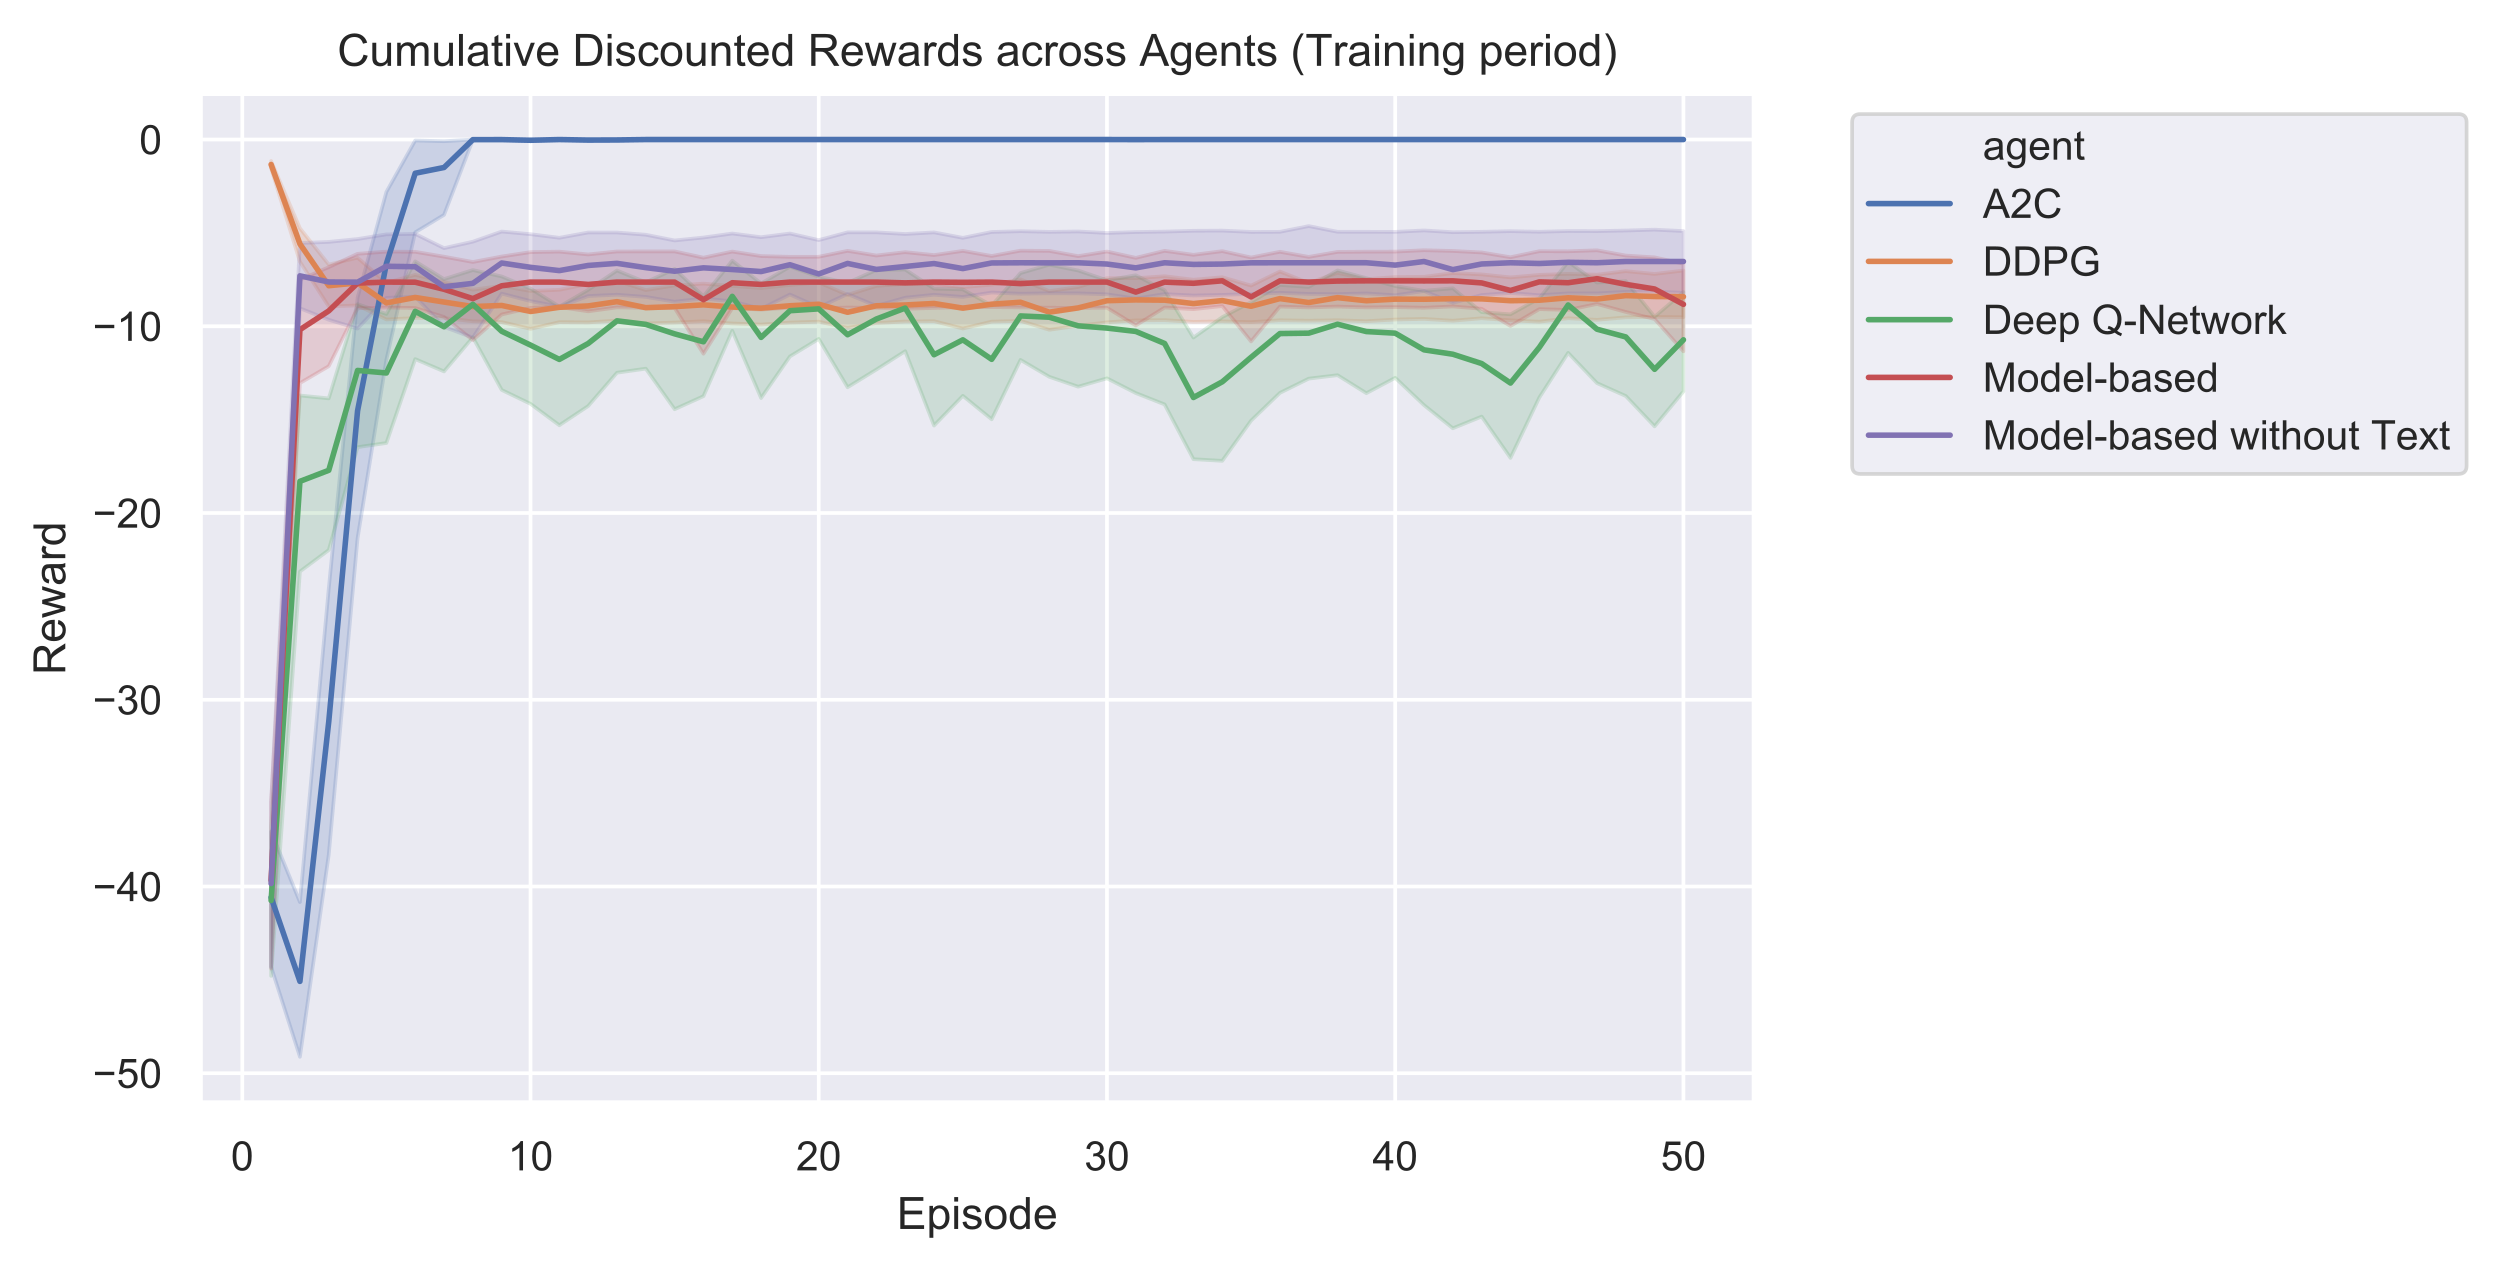 <?xml version="1.0" encoding="utf-8" standalone="no"?>
<!DOCTYPE svg PUBLIC "-//W3C//DTD SVG 1.1//EN"
  "http://www.w3.org/Graphics/SVG/1.1/DTD/svg11.dtd">
<!-- Created with matplotlib (https://matplotlib.org/) -->
<svg height="273.956pt" version="1.1" viewBox="0 0 538.764 273.956" width="538.764pt" xmlns="http://www.w3.org/2000/svg" xmlns:xlink="http://www.w3.org/1999/xlink">
 <defs>
  <style type="text/css">
*{stroke-linecap:butt;stroke-linejoin:round;}
  </style>
 </defs>
 <g id="figure_1">
  <g id="patch_1">
   <path d="M 0 273.956 
L 538.764 273.956 
L 538.764 0 
L 0 0 
z
" style="fill:#ffffff;"/>
  </g>
  <g id="axes_1">
   <g id="patch_2">
    <path d="M 43.206 237.629 
L 378.007 237.629 
L 378.007 20.189 
L 43.206 20.189 
z
" style="fill:#eaeaf2;"/>
   </g>
   <g id="matplotlib.axis_1">
    <g id="xtick_1">
     <g id="line2d_1">
      <path clip-path="url(#p28a0028451)" d="M 52.213 237.629 
L 52.213 20.189 
" style="fill:none;stroke:#ffffff;stroke-linecap:round;stroke-width:0.8;"/>
     </g>
     <g id="text_1">
      <!-- 0 -->
      <defs>
       <path d="M 4.156 35.297 
Q 4.156 48 6.766 55.734 
Q 9.375 63.484 14.516 67.672 
Q 19.672 71.875 27.484 71.875 
Q 33.25 71.875 37.594 69.547 
Q 41.938 67.234 44.766 62.859 
Q 47.609 58.5 49.219 52.219 
Q 50.828 45.953 50.828 35.297 
Q 50.828 22.703 48.234 14.969 
Q 45.656 7.234 40.5 3 
Q 35.359 -1.219 27.484 -1.219 
Q 17.141 -1.219 11.234 6.203 
Q 4.156 15.141 4.156 35.297 
z
M 13.188 35.297 
Q 13.188 17.672 17.312 11.828 
Q 21.438 6 27.484 6 
Q 33.547 6 37.672 11.859 
Q 41.797 17.719 41.797 35.297 
Q 41.797 52.984 37.672 58.781 
Q 33.547 64.594 27.391 64.594 
Q 21.344 64.594 17.719 59.469 
Q 13.188 52.938 13.188 35.297 
z
" id="ArialMT-48"/>
      </defs>
      <g style="fill:#262626;" transform="translate(49.766 252.227)scale(0.088 -0.088)">
       <use xlink:href="#ArialMT-48"/>
      </g>
     </g>
    </g>
    <g id="xtick_2">
     <g id="line2d_2">
      <path clip-path="url(#p28a0028451)" d="M 114.328 237.629 
L 114.328 20.189 
" style="fill:none;stroke:#ffffff;stroke-linecap:round;stroke-width:0.8;"/>
     </g>
     <g id="text_2">
      <!-- 10 -->
      <defs>
       <path d="M 37.25 0 
L 28.469 0 
L 28.469 56 
Q 25.297 52.984 20.141 49.953 
Q 14.984 46.922 10.891 45.406 
L 10.891 53.906 
Q 18.266 57.375 23.781 62.297 
Q 29.297 67.234 31.594 71.875 
L 37.25 71.875 
z
" id="ArialMT-49"/>
      </defs>
      <g style="fill:#262626;" transform="translate(109.435 252.227)scale(0.088 -0.088)">
       <use xlink:href="#ArialMT-49"/>
       <use x="55.615" xlink:href="#ArialMT-48"/>
      </g>
     </g>
    </g>
    <g id="xtick_3">
     <g id="line2d_3">
      <path clip-path="url(#p28a0028451)" d="M 176.443 237.629 
L 176.443 20.189 
" style="fill:none;stroke:#ffffff;stroke-linecap:round;stroke-width:0.8;"/>
     </g>
     <g id="text_3">
      <!-- 20 -->
      <defs>
       <path d="M 50.344 8.453 
L 50.344 0 
L 3.031 0 
Q 2.938 3.172 4.047 6.109 
Q 5.859 10.938 9.828 15.625 
Q 13.812 20.312 21.344 26.469 
Q 33.016 36.031 37.109 41.625 
Q 41.219 47.219 41.219 52.203 
Q 41.219 57.422 37.469 61 
Q 33.734 64.594 27.734 64.594 
Q 21.391 64.594 17.578 60.781 
Q 13.766 56.984 13.719 50.25 
L 4.688 51.172 
Q 5.609 61.281 11.656 66.578 
Q 17.719 71.875 27.938 71.875 
Q 38.234 71.875 44.234 66.156 
Q 50.25 60.453 50.25 52 
Q 50.25 47.703 48.484 43.547 
Q 46.734 39.406 42.656 34.812 
Q 38.578 30.219 29.109 22.219 
Q 21.188 15.578 18.938 13.203 
Q 16.703 10.844 15.234 8.453 
z
" id="ArialMT-50"/>
      </defs>
      <g style="fill:#262626;" transform="translate(171.55 252.227)scale(0.088 -0.088)">
       <use xlink:href="#ArialMT-50"/>
       <use x="55.615" xlink:href="#ArialMT-48"/>
      </g>
     </g>
    </g>
    <g id="xtick_4">
     <g id="line2d_4">
      <path clip-path="url(#p28a0028451)" d="M 238.558 237.629 
L 238.558 20.189 
" style="fill:none;stroke:#ffffff;stroke-linecap:round;stroke-width:0.8;"/>
     </g>
     <g id="text_4">
      <!-- 30 -->
      <defs>
       <path d="M 4.203 18.891 
L 12.984 20.062 
Q 14.5 12.594 18.141 9.297 
Q 21.781 6 27 6 
Q 33.203 6 37.469 10.297 
Q 41.75 14.594 41.75 20.953 
Q 41.75 27 37.797 30.922 
Q 33.844 34.859 27.734 34.859 
Q 25.25 34.859 21.531 33.891 
L 22.516 41.609 
Q 23.391 41.5 23.922 41.5 
Q 29.547 41.5 34.031 44.422 
Q 38.531 47.359 38.531 53.469 
Q 38.531 58.297 35.25 61.469 
Q 31.984 64.656 26.812 64.656 
Q 21.688 64.656 18.266 61.422 
Q 14.844 58.203 13.875 51.766 
L 5.078 53.328 
Q 6.688 62.156 12.391 67.016 
Q 18.109 71.875 26.609 71.875 
Q 32.469 71.875 37.391 69.359 
Q 42.328 66.844 44.938 62.5 
Q 47.562 58.156 47.562 53.266 
Q 47.562 48.641 45.062 44.828 
Q 42.578 41.016 37.703 38.766 
Q 44.047 37.312 47.562 32.688 
Q 51.078 28.078 51.078 21.141 
Q 51.078 11.766 44.234 5.25 
Q 37.406 -1.266 26.953 -1.266 
Q 17.531 -1.266 11.297 4.344 
Q 5.078 9.969 4.203 18.891 
z
" id="ArialMT-51"/>
      </defs>
      <g style="fill:#262626;" transform="translate(233.665 252.227)scale(0.088 -0.088)">
       <use xlink:href="#ArialMT-51"/>
       <use x="55.615" xlink:href="#ArialMT-48"/>
      </g>
     </g>
    </g>
    <g id="xtick_5">
     <g id="line2d_5">
      <path clip-path="url(#p28a0028451)" d="M 300.673 237.629 
L 300.673 20.189 
" style="fill:none;stroke:#ffffff;stroke-linecap:round;stroke-width:0.8;"/>
     </g>
     <g id="text_5">
      <!-- 40 -->
      <defs>
       <path d="M 32.328 0 
L 32.328 17.141 
L 1.266 17.141 
L 1.266 25.203 
L 33.938 71.578 
L 41.109 71.578 
L 41.109 25.203 
L 50.781 25.203 
L 50.781 17.141 
L 41.109 17.141 
L 41.109 0 
z
M 32.328 25.203 
L 32.328 57.469 
L 9.906 25.203 
z
" id="ArialMT-52"/>
      </defs>
      <g style="fill:#262626;" transform="translate(295.78 252.227)scale(0.088 -0.088)">
       <use xlink:href="#ArialMT-52"/>
       <use x="55.615" xlink:href="#ArialMT-48"/>
      </g>
     </g>
    </g>
    <g id="xtick_6">
     <g id="line2d_6">
      <path clip-path="url(#p28a0028451)" d="M 362.788 237.629 
L 362.788 20.189 
" style="fill:none;stroke:#ffffff;stroke-linecap:round;stroke-width:0.8;"/>
     </g>
     <g id="text_6">
      <!-- 50 -->
      <defs>
       <path d="M 4.156 18.75 
L 13.375 19.531 
Q 14.406 12.797 18.141 9.391 
Q 21.875 6 27.156 6 
Q 33.5 6 37.891 10.781 
Q 42.281 15.578 42.281 23.484 
Q 42.281 31 38.062 35.344 
Q 33.844 39.703 27 39.703 
Q 22.75 39.703 19.328 37.766 
Q 15.922 35.844 13.969 32.766 
L 5.719 33.844 
L 12.641 70.609 
L 48.25 70.609 
L 48.25 62.203 
L 19.672 62.203 
L 15.828 42.969 
Q 22.266 47.469 29.344 47.469 
Q 38.719 47.469 45.156 40.969 
Q 51.609 34.469 51.609 24.266 
Q 51.609 14.547 45.953 7.469 
Q 39.062 -1.219 27.156 -1.219 
Q 17.391 -1.219 11.203 4.25 
Q 5.031 9.719 4.156 18.75 
z
" id="ArialMT-53"/>
      </defs>
      <g style="fill:#262626;" transform="translate(357.895 252.227)scale(0.088 -0.088)">
       <use xlink:href="#ArialMT-53"/>
       <use x="55.615" xlink:href="#ArialMT-48"/>
      </g>
     </g>
    </g>
    <g id="text_7">
     <!-- Episode -->
     <defs>
      <path d="M 7.906 0 
L 7.906 71.578 
L 59.672 71.578 
L 59.672 63.141 
L 17.391 63.141 
L 17.391 41.219 
L 56.984 41.219 
L 56.984 32.812 
L 17.391 32.812 
L 17.391 8.453 
L 61.328 8.453 
L 61.328 0 
z
" id="ArialMT-69"/>
      <path d="M 6.594 -19.875 
L 6.594 51.859 
L 14.594 51.859 
L 14.594 45.125 
Q 17.438 49.078 21 51.047 
Q 24.562 53.031 29.641 53.031 
Q 36.281 53.031 41.359 49.609 
Q 46.438 46.188 49.016 39.953 
Q 51.609 33.734 51.609 26.312 
Q 51.609 18.359 48.75 11.984 
Q 45.906 5.609 40.453 2.219 
Q 35.016 -1.172 29 -1.172 
Q 24.609 -1.172 21.109 0.688 
Q 17.625 2.547 15.375 5.375 
L 15.375 -19.875 
z
M 14.547 25.641 
Q 14.547 15.625 18.594 10.844 
Q 22.656 6.062 28.422 6.062 
Q 34.281 6.062 38.453 11.016 
Q 42.625 15.969 42.625 26.375 
Q 42.625 36.281 38.547 41.203 
Q 34.469 46.141 28.812 46.141 
Q 23.188 46.141 18.859 40.891 
Q 14.547 35.641 14.547 25.641 
z
" id="ArialMT-112"/>
      <path d="M 6.641 61.469 
L 6.641 71.578 
L 15.438 71.578 
L 15.438 61.469 
z
M 6.641 0 
L 6.641 51.859 
L 15.438 51.859 
L 15.438 0 
z
" id="ArialMT-105"/>
      <path d="M 3.078 15.484 
L 11.766 16.844 
Q 12.5 11.625 15.844 8.844 
Q 19.188 6.062 25.203 6.062 
Q 31.25 6.062 34.172 8.516 
Q 37.109 10.984 37.109 14.312 
Q 37.109 17.281 34.516 19 
Q 32.719 20.172 25.531 21.969 
Q 15.875 24.422 12.141 26.203 
Q 8.406 27.984 6.469 31.125 
Q 4.547 34.281 4.547 38.094 
Q 4.547 41.547 6.125 44.5 
Q 7.719 47.469 10.453 49.422 
Q 12.5 50.922 16.031 51.969 
Q 19.578 53.031 23.641 53.031 
Q 29.734 53.031 34.344 51.266 
Q 38.969 49.516 41.156 46.5 
Q 43.359 43.5 44.188 38.484 
L 35.594 37.312 
Q 35.016 41.312 32.203 43.547 
Q 29.391 45.797 24.266 45.797 
Q 18.219 45.797 15.625 43.797 
Q 13.031 41.797 13.031 39.109 
Q 13.031 37.406 14.109 36.031 
Q 15.188 34.625 17.484 33.688 
Q 18.797 33.203 25.25 31.453 
Q 34.578 28.953 38.25 27.359 
Q 41.938 25.781 44.031 22.75 
Q 46.141 19.734 46.141 15.234 
Q 46.141 10.844 43.578 6.953 
Q 41.016 3.078 36.172 0.953 
Q 31.344 -1.172 25.25 -1.172 
Q 15.141 -1.172 9.844 3.031 
Q 4.547 7.234 3.078 15.484 
z
" id="ArialMT-115"/>
      <path d="M 3.328 25.922 
Q 3.328 40.328 11.328 47.266 
Q 18.016 53.031 27.641 53.031 
Q 38.328 53.031 45.109 46.016 
Q 51.906 39.016 51.906 26.656 
Q 51.906 16.656 48.906 10.906 
Q 45.906 5.172 40.156 2 
Q 34.422 -1.172 27.641 -1.172 
Q 16.75 -1.172 10.031 5.812 
Q 3.328 12.797 3.328 25.922 
z
M 12.359 25.922 
Q 12.359 15.969 16.703 11.016 
Q 21.047 6.062 27.641 6.062 
Q 34.188 6.062 38.531 11.031 
Q 42.875 16.016 42.875 26.219 
Q 42.875 35.844 38.5 40.797 
Q 34.125 45.75 27.641 45.75 
Q 21.047 45.75 16.703 40.812 
Q 12.359 35.891 12.359 25.922 
z
" id="ArialMT-111"/>
      <path d="M 40.234 0 
L 40.234 6.547 
Q 35.297 -1.172 25.734 -1.172 
Q 19.531 -1.172 14.328 2.25 
Q 9.125 5.672 6.266 11.797 
Q 3.422 17.922 3.422 25.875 
Q 3.422 33.641 6 39.969 
Q 8.594 46.297 13.766 49.656 
Q 18.953 53.031 25.344 53.031 
Q 30.031 53.031 33.688 51.047 
Q 37.359 49.078 39.656 45.906 
L 39.656 71.578 
L 48.391 71.578 
L 48.391 0 
z
M 12.453 25.875 
Q 12.453 15.922 16.641 10.984 
Q 20.844 6.062 26.562 6.062 
Q 32.328 6.062 36.344 10.766 
Q 40.375 15.484 40.375 25.141 
Q 40.375 35.797 36.266 40.766 
Q 32.172 45.75 26.172 45.75 
Q 20.312 45.75 16.375 40.969 
Q 12.453 36.188 12.453 25.875 
z
" id="ArialMT-100"/>
      <path d="M 42.094 16.703 
L 51.172 15.578 
Q 49.031 7.625 43.219 3.219 
Q 37.406 -1.172 28.375 -1.172 
Q 17 -1.172 10.328 5.828 
Q 3.656 12.844 3.656 25.484 
Q 3.656 38.578 10.391 45.797 
Q 17.141 53.031 27.875 53.031 
Q 38.281 53.031 44.875 45.953 
Q 51.469 38.875 51.469 26.031 
Q 51.469 25.25 51.422 23.688 
L 12.75 23.688 
Q 13.234 15.141 17.578 10.594 
Q 21.922 6.062 28.422 6.062 
Q 33.25 6.062 36.672 8.594 
Q 40.094 11.141 42.094 16.703 
z
M 13.234 30.906 
L 42.188 30.906 
Q 41.609 37.453 38.875 40.719 
Q 34.672 45.797 27.984 45.797 
Q 21.922 45.797 17.797 41.75 
Q 13.672 37.703 13.234 30.906 
z
" id="ArialMT-101"/>
     </defs>
     <g style="fill:#262626;" transform="translate(193.261 264.848)scale(0.096 -0.096)">
      <use xlink:href="#ArialMT-69"/>
      <use x="66.699" xlink:href="#ArialMT-112"/>
      <use x="122.314" xlink:href="#ArialMT-105"/>
      <use x="144.531" xlink:href="#ArialMT-115"/>
      <use x="194.531" xlink:href="#ArialMT-111"/>
      <use x="250.146" xlink:href="#ArialMT-100"/>
      <use x="305.762" xlink:href="#ArialMT-101"/>
     </g>
    </g>
   </g>
   <g id="matplotlib.axis_2">
    <g id="ytick_1">
     <g id="line2d_7">
      <path clip-path="url(#p28a0028451)" d="M 43.206 231.29 
L 378.007 231.29 
" style="fill:none;stroke:#ffffff;stroke-linecap:round;stroke-width:0.8;"/>
     </g>
     <g id="text_8">
      <!-- −50 -->
      <defs>
       <path d="M 52.828 31.203 
L 5.562 31.203 
L 5.562 39.406 
L 52.828 39.406 
z
" id="ArialMT-8722"/>
      </defs>
      <g style="fill:#262626;" transform="translate(19.98 234.439)scale(0.088 -0.088)">
       <use xlink:href="#ArialMT-8722"/>
       <use x="58.398" xlink:href="#ArialMT-53"/>
       <use x="114.014" xlink:href="#ArialMT-48"/>
      </g>
     </g>
    </g>
    <g id="ytick_2">
     <g id="line2d_8">
      <path clip-path="url(#p28a0028451)" d="M 43.206 191.046 
L 378.007 191.046 
" style="fill:none;stroke:#ffffff;stroke-linecap:round;stroke-width:0.8;"/>
     </g>
     <g id="text_9">
      <!-- −40 -->
      <g style="fill:#262626;" transform="translate(19.98 194.196)scale(0.088 -0.088)">
       <use xlink:href="#ArialMT-8722"/>
       <use x="58.398" xlink:href="#ArialMT-52"/>
       <use x="114.014" xlink:href="#ArialMT-48"/>
      </g>
     </g>
    </g>
    <g id="ytick_3">
     <g id="line2d_9">
      <path clip-path="url(#p28a0028451)" d="M 43.206 150.803 
L 378.007 150.803 
" style="fill:none;stroke:#ffffff;stroke-linecap:round;stroke-width:0.8;"/>
     </g>
     <g id="text_10">
      <!-- −30 -->
      <g style="fill:#262626;" transform="translate(19.98 153.952)scale(0.088 -0.088)">
       <use xlink:href="#ArialMT-8722"/>
       <use x="58.398" xlink:href="#ArialMT-51"/>
       <use x="114.014" xlink:href="#ArialMT-48"/>
      </g>
     </g>
    </g>
    <g id="ytick_4">
     <g id="line2d_10">
      <path clip-path="url(#p28a0028451)" d="M 43.206 110.559 
L 378.007 110.559 
" style="fill:none;stroke:#ffffff;stroke-linecap:round;stroke-width:0.8;"/>
     </g>
     <g id="text_11">
      <!-- −20 -->
      <g style="fill:#262626;" transform="translate(19.98 113.709)scale(0.088 -0.088)">
       <use xlink:href="#ArialMT-8722"/>
       <use x="58.398" xlink:href="#ArialMT-50"/>
       <use x="114.014" xlink:href="#ArialMT-48"/>
      </g>
     </g>
    </g>
    <g id="ytick_5">
     <g id="line2d_11">
      <path clip-path="url(#p28a0028451)" d="M 43.206 70.316 
L 378.007 70.316 
" style="fill:none;stroke:#ffffff;stroke-linecap:round;stroke-width:0.8;"/>
     </g>
     <g id="text_12">
      <!-- −10 -->
      <g style="fill:#262626;" transform="translate(19.98 73.465)scale(0.088 -0.088)">
       <use xlink:href="#ArialMT-8722"/>
       <use x="58.398" xlink:href="#ArialMT-49"/>
       <use x="114.014" xlink:href="#ArialMT-48"/>
      </g>
     </g>
    </g>
    <g id="ytick_6">
     <g id="line2d_12">
      <path clip-path="url(#p28a0028451)" d="M 43.206 30.072 
L 378.007 30.072 
" style="fill:none;stroke:#ffffff;stroke-linecap:round;stroke-width:0.8;"/>
     </g>
     <g id="text_13">
      <!-- 0 -->
      <g style="fill:#262626;" transform="translate(30.013 33.222)scale(0.088 -0.088)">
       <use xlink:href="#ArialMT-48"/>
      </g>
     </g>
    </g>
    <g id="text_14">
     <!-- Reward -->
     <defs>
      <path d="M 7.859 0 
L 7.859 71.578 
L 39.594 71.578 
Q 49.172 71.578 54.141 69.641 
Q 59.125 67.719 62.109 62.828 
Q 65.094 57.953 65.094 52.047 
Q 65.094 44.438 60.156 39.203 
Q 55.219 33.984 44.922 32.562 
Q 48.688 30.766 50.641 29 
Q 54.781 25.203 58.5 19.484 
L 70.953 0 
L 59.031 0 
L 49.562 14.891 
Q 45.406 21.344 42.719 24.75 
Q 40.047 28.172 37.922 29.531 
Q 35.797 30.906 33.594 31.453 
Q 31.984 31.781 28.328 31.781 
L 17.328 31.781 
L 17.328 0 
z
M 17.328 39.984 
L 37.703 39.984 
Q 44.188 39.984 47.844 41.328 
Q 51.516 42.672 53.422 45.625 
Q 55.328 48.578 55.328 52.047 
Q 55.328 57.125 51.641 60.391 
Q 47.953 63.672 39.984 63.672 
L 17.328 63.672 
z
" id="ArialMT-82"/>
      <path d="M 16.156 0 
L 0.297 51.859 
L 9.375 51.859 
L 17.625 21.922 
L 20.703 10.797 
Q 20.906 11.625 23.391 21.484 
L 31.641 51.859 
L 40.672 51.859 
L 48.438 21.781 
L 51.031 11.859 
L 54 21.875 
L 62.891 51.859 
L 71.438 51.859 
L 55.219 0 
L 46.094 0 
L 37.844 31.062 
L 35.844 39.891 
L 25.344 0 
z
" id="ArialMT-119"/>
      <path d="M 40.438 6.391 
Q 35.547 2.25 31.031 0.531 
Q 26.516 -1.172 21.344 -1.172 
Q 12.797 -1.172 8.203 3 
Q 3.609 7.172 3.609 13.672 
Q 3.609 17.484 5.344 20.625 
Q 7.078 23.781 9.891 25.688 
Q 12.703 27.594 16.219 28.562 
Q 18.797 29.25 24.031 29.891 
Q 34.672 31.156 39.703 32.906 
Q 39.75 34.719 39.75 35.203 
Q 39.75 40.578 37.25 42.781 
Q 33.891 45.75 27.25 45.75 
Q 21.047 45.75 18.094 43.578 
Q 15.141 41.406 13.719 35.891 
L 5.125 37.062 
Q 6.297 42.578 8.984 45.969 
Q 11.672 49.359 16.75 51.188 
Q 21.828 53.031 28.516 53.031 
Q 35.156 53.031 39.297 51.469 
Q 43.453 49.906 45.406 47.531 
Q 47.359 45.172 48.141 41.547 
Q 48.578 39.312 48.578 33.453 
L 48.578 21.734 
Q 48.578 9.469 49.141 6.219 
Q 49.703 2.984 51.375 0 
L 42.188 0 
Q 40.828 2.734 40.438 6.391 
z
M 39.703 26.031 
Q 34.906 24.078 25.344 22.703 
Q 19.922 21.922 17.672 20.938 
Q 15.438 19.969 14.203 18.094 
Q 12.984 16.219 12.984 13.922 
Q 12.984 10.406 15.641 8.062 
Q 18.312 5.719 23.438 5.719 
Q 28.516 5.719 32.469 7.938 
Q 36.422 10.156 38.281 14.016 
Q 39.703 17 39.703 22.797 
z
" id="ArialMT-97"/>
      <path d="M 6.5 0 
L 6.5 51.859 
L 14.406 51.859 
L 14.406 44 
Q 17.438 49.516 20 51.266 
Q 22.562 53.031 25.641 53.031 
Q 30.078 53.031 34.672 50.203 
L 31.641 42.047 
Q 28.422 43.953 25.203 43.953 
Q 22.312 43.953 20.016 42.219 
Q 17.719 40.484 16.75 37.406 
Q 15.281 32.719 15.281 27.156 
L 15.281 0 
z
" id="ArialMT-114"/>
     </defs>
     <g style="fill:#262626;" transform="translate(14.072 145.447)rotate(-90)scale(0.096 -0.096)">
      <use xlink:href="#ArialMT-82"/>
      <use x="72.217" xlink:href="#ArialMT-101"/>
      <use x="127.832" xlink:href="#ArialMT-119"/>
      <use x="200.049" xlink:href="#ArialMT-97"/>
      <use x="255.664" xlink:href="#ArialMT-114"/>
      <use x="288.965" xlink:href="#ArialMT-100"/>
     </g>
    </g>
   </g>
   <g id="PolyCollection_1">
    <defs>
     <path d="M 58.425 -94.752 
L 58.425 -65.602 
L 64.636 -46.211 
L 70.848 -89.782 
L 77.059 -157.947 
L 83.271 -196.458 
L 89.482 -223.891 
L 95.694 -227.645 
L 101.905 -243.831 
L 108.117 -243.847 
L 114.328 -243.509 
L 120.54 -243.877 
L 126.751 -243.551 
L 132.963 -243.622 
L 139.174 -243.88 
L 145.386 -243.884 
L 151.597 -243.883 
L 157.809 -243.884 
L 164.02 -243.884 
L 170.232 -243.884 
L 176.443 -243.881 
L 182.655 -243.883 
L 188.866 -243.884 
L 195.078 -243.884 
L 201.289 -243.883 
L 207.501 -243.884 
L 213.712 -243.884 
L 219.924 -243.884 
L 226.135 -243.884 
L 232.347 -243.884 
L 238.558 -243.884 
L 244.77 -243.85 
L 250.981 -243.884 
L 257.193 -243.884 
L 263.404 -243.884 
L 269.616 -243.884 
L 275.827 -243.884 
L 282.039 -243.884 
L 288.25 -243.884 
L 294.462 -243.884 
L 300.673 -243.884 
L 306.885 -243.884 
L 313.096 -243.884 
L 319.308 -243.884 
L 325.519 -243.883 
L 331.731 -243.884 
L 337.942 -243.884 
L 344.154 -243.884 
L 350.365 -243.884 
L 356.577 -243.884 
L 362.788 -243.884 
L 362.788 -243.884 
L 362.788 -243.884 
L 356.577 -243.884 
L 350.365 -243.884 
L 344.154 -243.884 
L 337.942 -243.884 
L 331.731 -243.884 
L 325.519 -243.884 
L 319.308 -243.884 
L 313.096 -243.884 
L 306.885 -243.884 
L 300.673 -243.884 
L 294.462 -243.884 
L 288.25 -243.884 
L 282.039 -243.884 
L 275.827 -243.884 
L 269.616 -243.884 
L 263.404 -243.884 
L 257.193 -243.884 
L 250.981 -243.884 
L 244.77 -243.884 
L 238.558 -243.884 
L 232.347 -243.884 
L 226.135 -243.884 
L 219.924 -243.884 
L 213.712 -243.884 
L 207.501 -243.884 
L 201.289 -243.884 
L 195.078 -243.884 
L 188.866 -243.884 
L 182.655 -243.884 
L 176.443 -243.884 
L 170.232 -243.884 
L 164.02 -243.884 
L 157.809 -243.884 
L 151.597 -243.884 
L 145.386 -243.884 
L 139.174 -243.884 
L 132.963 -243.884 
L 126.751 -243.884 
L 120.54 -243.884 
L 114.328 -243.883 
L 108.117 -243.883 
L 101.905 -243.882 
L 95.694 -243.524 
L 89.482 -243.685 
L 83.271 -232.604 
L 77.059 -209.811 
L 70.848 -147.115 
L 64.636 -79.556 
L 58.425 -94.752 
z
" id="m40644f722e" style="stroke:#4c72b0;stroke-opacity:0.2;stroke-width:0.8;"/>
    </defs>
    <g clip-path="url(#p28a0028451)">
     <use style="fill:#4c72b0;fill-opacity:0.2;stroke:#4c72b0;stroke-opacity:0.2;stroke-width:0.8;" x="0" xlink:href="#m40644f722e" y="273.956"/>
    </g>
   </g>
   <g id="PolyCollection_2">
    <defs>
     <path d="M 58.425 -239.269 
L 58.425 -237.654 
L 64.636 -217.545 
L 70.848 -207.901 
L 77.059 -208.141 
L 83.271 -205.107 
L 89.482 -205.419 
L 95.694 -205.431 
L 101.905 -204.711 
L 108.117 -204.548 
L 114.328 -203.08 
L 120.54 -204.531 
L 126.751 -204.473 
L 132.963 -204.882 
L 139.174 -204.263 
L 145.386 -204.442 
L 151.597 -204.736 
L 157.809 -204.247 
L 164.02 -204.021 
L 170.232 -204.441 
L 176.443 -204.635 
L 182.655 -203.29 
L 188.866 -204.341 
L 195.078 -204.671 
L 201.289 -204.743 
L 207.501 -203.147 
L 213.712 -204.645 
L 219.924 -204.813 
L 226.135 -202.882 
L 232.347 -203.765 
L 238.558 -204.494 
L 244.77 -204.92 
L 250.981 -204.972 
L 257.193 -204.583 
L 263.404 -204.706 
L 269.616 -204.538 
L 275.827 -204.944 
L 282.039 -204.843 
L 288.25 -204.951 
L 294.462 -204.735 
L 300.673 -205.096 
L 306.885 -205.231 
L 313.096 -204.842 
L 319.308 -205.369 
L 325.519 -204.935 
L 331.731 -204.626 
L 337.942 -205.372 
L 344.154 -205.028 
L 350.365 -205.57 
L 356.577 -205.662 
L 362.788 -205.597 
L 362.788 -215.653 
L 362.788 -215.653 
L 356.577 -214.918 
L 350.365 -215.524 
L 344.154 -214.762 
L 337.942 -214.944 
L 331.731 -214.719 
L 325.519 -214.18 
L 319.308 -214.82 
L 313.096 -215.113 
L 306.885 -214.306 
L 300.673 -214.249 
L 294.462 -213.792 
L 288.25 -215.15 
L 282.039 -212.978 
L 275.827 -215.438 
L 269.616 -212.414 
L 263.404 -214.215 
L 257.193 -213.677 
L 250.981 -214.429 
L 244.77 -214.003 
L 238.558 -214.023 
L 232.347 -212.111 
L 226.135 -211.219 
L 219.924 -213.755 
L 213.712 -212.61 
L 207.501 -212.067 
L 201.289 -212.772 
L 195.078 -212.78 
L 188.866 -212.341 
L 182.655 -210.413 
L 176.443 -213.087 
L 170.232 -212.532 
L 164.02 -211.882 
L 157.809 -212.326 
L 151.597 -212.829 
L 145.386 -212.438 
L 139.174 -211.446 
L 132.963 -213.442 
L 126.751 -212.752 
L 120.54 -211.504 
L 114.328 -211.245 
L 108.117 -212.348 
L 101.905 -211.539 
L 95.694 -213.197 
L 89.482 -214.727 
L 83.271 -213.011 
L 77.059 -218.42 
L 70.848 -216.947 
L 64.636 -224.764 
L 58.425 -239.269 
z
" id="m39a639e9d3" style="stroke:#dd8452;stroke-opacity:0.2;stroke-width:0.8;"/>
    </defs>
    <g clip-path="url(#p28a0028451)">
     <use style="fill:#dd8452;fill-opacity:0.2;stroke:#dd8452;stroke-opacity:0.2;stroke-width:0.8;" x="0" xlink:href="#m39a639e9d3" y="273.956"/>
    </g>
   </g>
   <g id="PolyCollection_3">
    <defs>
     <path d="M 58.425 -95.761 
L 58.425 -63.639 
L 64.636 -150.787 
L 70.848 -155.421 
L 77.059 -177.591 
L 83.271 -178.485 
L 89.482 -196.569 
L 95.694 -193.909 
L 101.905 -201.265 
L 108.117 -189.92 
L 114.328 -186.925 
L 120.54 -182.31 
L 126.751 -186.448 
L 132.963 -193.633 
L 139.174 -194.506 
L 145.386 -185.763 
L 151.597 -188.571 
L 157.809 -202.66 
L 164.02 -188.175 
L 170.232 -197.135 
L 176.443 -200.924 
L 182.655 -190.493 
L 188.866 -194.31 
L 195.078 -198.271 
L 201.289 -182.247 
L 207.501 -188.654 
L 213.712 -183.593 
L 219.924 -196.395 
L 226.135 -192.748 
L 232.347 -190.62 
L 238.558 -192.424 
L 244.77 -189.254 
L 250.981 -186.798 
L 257.193 -175 
L 263.404 -174.641 
L 269.616 -183.308 
L 275.827 -189.281 
L 282.039 -192.357 
L 288.25 -193.1 
L 294.462 -189.221 
L 300.673 -192.534 
L 306.885 -186.647 
L 313.096 -181.657 
L 319.308 -184.182 
L 325.519 -175.273 
L 331.731 -188.286 
L 337.942 -197.91 
L 344.154 -191.394 
L 350.365 -188.61 
L 356.577 -182.069 
L 362.788 -189.6 
L 362.788 -211.01 
L 362.788 -211.01 
L 356.577 -205.7 
L 350.365 -213.385 
L 344.154 -213.067 
L 337.942 -217.555 
L 331.731 -209.67 
L 325.519 -206.217 
L 319.308 -206.688 
L 313.096 -211.835 
L 306.885 -211.292 
L 300.673 -212.304 
L 294.462 -214.015 
L 288.25 -215.681 
L 282.039 -212.124 
L 275.827 -212.551 
L 269.616 -208.848 
L 263.404 -205.61 
L 257.193 -201.206 
L 250.981 -211.422 
L 244.77 -214.642 
L 238.558 -213.545 
L 232.347 -215.663 
L 226.135 -216.912 
L 219.924 -215.105 
L 213.712 -208.112 
L 207.501 -211.591 
L 201.289 -211.75 
L 195.078 -215.871 
L 188.866 -215.787 
L 182.655 -212.993 
L 176.443 -214.331 
L 170.232 -216.487 
L 164.02 -212.867 
L 157.809 -217.778 
L 151.597 -210.127 
L 145.386 -216.002 
L 139.174 -213.113 
L 132.963 -215.662 
L 126.751 -211.486 
L 120.54 -207.884 
L 114.328 -211.773 
L 108.117 -214.383 
L 101.905 -215.758 
L 95.694 -213.814 
L 89.482 -217.631 
L 83.271 -206.29 
L 77.059 -208.421 
L 70.848 -188.104 
L 64.636 -188.73 
L 58.425 -95.761 
z
" id="m8e1944f011" style="stroke:#55a868;stroke-opacity:0.2;stroke-width:0.8;"/>
    </defs>
    <g clip-path="url(#p28a0028451)">
     <use style="fill:#55a868;fill-opacity:0.2;stroke:#55a868;stroke-opacity:0.2;stroke-width:0.8;" x="0" xlink:href="#m8e1944f011" y="273.956"/>
    </g>
   </g>
   <g id="PolyCollection_4">
    <defs>
     <path d="M 58.425 -101.01 
L 58.425 -65.225 
L 64.636 -191.397 
L 70.848 -195.04 
L 77.059 -207.516 
L 83.271 -207.682 
L 89.482 -207.572 
L 95.694 -205.657 
L 101.905 -200.653 
L 108.117 -206.181 
L 114.328 -207.614 
L 120.54 -207.795 
L 126.751 -206.861 
L 132.963 -207.711 
L 139.174 -207.589 
L 145.386 -207.576 
L 151.597 -197.728 
L 157.809 -207.554 
L 164.02 -207.231 
L 170.232 -207.65 
L 176.443 -207.529 
L 182.655 -207.673 
L 188.866 -207.614 
L 195.078 -207.404 
L 201.289 -207.585 
L 207.501 -207.738 
L 213.712 -207.769 
L 219.924 -207.696 
L 226.135 -207.651 
L 232.347 -207.573 
L 238.558 -207.632 
L 244.77 -203.82 
L 250.981 -207.676 
L 257.193 -207.327 
L 263.404 -207.996 
L 269.616 -200.374 
L 275.827 -207.89 
L 282.039 -207.696 
L 288.25 -207.887 
L 294.462 -207.703 
L 300.673 -207.772 
L 306.885 -207.627 
L 313.096 -207.914 
L 319.308 -207.415 
L 325.519 -203.707 
L 331.731 -207.339 
L 337.942 -207.152 
L 344.154 -208.448 
L 350.365 -206.728 
L 356.577 -205.205 
L 362.788 -198.247 
L 362.788 -217.124 
L 362.788 -217.124 
L 356.577 -218.493 
L 350.365 -218.885 
L 344.154 -220.017 
L 337.942 -219.801 
L 331.731 -219.821 
L 325.519 -218.521 
L 319.308 -219.554 
L 313.096 -219.872 
L 306.885 -220.034 
L 300.673 -219.733 
L 294.462 -219.721 
L 288.25 -219.669 
L 282.039 -218.595 
L 275.827 -219.7 
L 269.616 -218.462 
L 263.404 -219.834 
L 257.193 -219.041 
L 250.981 -219.903 
L 244.77 -218.389 
L 238.558 -219.749 
L 232.347 -218.762 
L 226.135 -219.887 
L 219.924 -219.941 
L 213.712 -218.792 
L 207.501 -219.888 
L 201.289 -218.988 
L 195.078 -219.619 
L 188.866 -218.895 
L 182.655 -219.901 
L 176.443 -218.624 
L 170.232 -218.609 
L 164.02 -218.774 
L 157.809 -219.741 
L 151.597 -218.431 
L 145.386 -219.778 
L 139.174 -219.781 
L 132.963 -219.764 
L 126.751 -219.124 
L 120.54 -219.732 
L 114.328 -219.626 
L 108.117 -218.676 
L 101.905 -217.499 
L 95.694 -218.639 
L 89.482 -219.692 
L 83.271 -219.732 
L 77.059 -219.262 
L 70.848 -216.377 
L 64.636 -213.678 
L 58.425 -101.01 
z
" id="m08907fea62" style="stroke:#c44e52;stroke-opacity:0.2;stroke-width:0.8;"/>
    </defs>
    <g clip-path="url(#p28a0028451)">
     <use style="fill:#c44e52;fill-opacity:0.2;stroke:#c44e52;stroke-opacity:0.2;stroke-width:0.8;" x="0" xlink:href="#m08907fea62" y="273.956"/>
    </g>
   </g>
   <g id="PolyCollection_5">
    <defs>
     <path d="M 58.425 -101.185 
L 58.425 -65.572 
L 64.636 -207.525 
L 70.848 -205.046 
L 77.059 -203.141 
L 83.271 -209.758 
L 89.482 -210.019 
L 95.694 -203.494 
L 101.905 -201.194 
L 108.117 -210.684 
L 114.328 -209.076 
L 120.54 -207.867 
L 126.751 -210.153 
L 132.963 -210.443 
L 139.174 -209.97 
L 145.386 -208.94 
L 151.597 -209.64 
L 157.809 -209.025 
L 164.02 -207.389 
L 170.232 -210.486 
L 176.443 -207.717 
L 182.655 -210.6 
L 188.866 -208.029 
L 195.078 -209.797 
L 201.289 -210.436 
L 207.501 -209.968 
L 213.712 -210.91 
L 219.924 -210.653 
L 226.135 -210.758 
L 232.347 -210.738 
L 238.558 -210.528 
L 244.77 -209.6 
L 250.981 -210.586 
L 257.193 -210.27 
L 263.404 -210.408 
L 269.616 -210.604 
L 275.827 -210.859 
L 282.039 -210.616 
L 288.25 -210.577 
L 294.462 -210.723 
L 300.673 -210.322 
L 306.885 -211.236 
L 313.096 -208.682 
L 319.308 -210.379 
L 325.519 -210.823 
L 331.731 -210.33 
L 337.942 -210.735 
L 344.154 -210.727 
L 350.365 -211.064 
L 356.577 -211.115 
L 362.788 -210.852 
L 362.788 -224.158 
L 362.788 -224.158 
L 356.577 -224.463 
L 350.365 -224.277 
L 344.154 -224.147 
L 337.942 -224.169 
L 331.731 -224.013 
L 325.519 -224.144 
L 319.308 -224.002 
L 313.096 -223.917 
L 306.885 -224.297 
L 300.673 -223.989 
L 294.462 -223.998 
L 288.25 -224.01 
L 282.039 -225.23 
L 275.827 -223.998 
L 269.616 -223.975 
L 263.404 -224.26 
L 257.193 -224.221 
L 250.981 -224.047 
L 244.77 -223.954 
L 238.558 -223.743 
L 232.347 -224.072 
L 226.135 -223.987 
L 219.924 -224.134 
L 213.712 -223.965 
L 207.501 -222.702 
L 201.289 -223.879 
L 195.078 -223.531 
L 188.866 -223.886 
L 182.655 -223.882 
L 176.443 -222.212 
L 170.232 -223.635 
L 164.02 -222.839 
L 157.809 -223.634 
L 151.597 -222.768 
L 145.386 -222.136 
L 139.174 -223.371 
L 132.963 -223.849 
L 126.751 -223.852 
L 120.54 -222.711 
L 114.328 -223.492 
L 108.117 -224.06 
L 101.905 -221.872 
L 95.694 -220.486 
L 89.482 -223.547 
L 83.271 -223.453 
L 77.059 -222.443 
L 70.848 -221.826 
L 64.636 -221.581 
L 58.425 -101.185 
z
" id="md6d23edb64" style="stroke:#8172b3;stroke-opacity:0.2;stroke-width:0.8;"/>
    </defs>
    <g clip-path="url(#p28a0028451)">
     <use style="fill:#8172b3;fill-opacity:0.2;stroke:#8172b3;stroke-opacity:0.2;stroke-width:0.8;" x="0" xlink:href="#md6d23edb64" y="273.956"/>
    </g>
   </g>
   <g id="line2d_13">
    <path clip-path="url(#p28a0028451)" d="M 58.425 193.404 
L 64.636 211.489 
L 70.848 155.519 
L 77.059 88.529 
L 83.271 56.804 
L 89.482 37.337 
L 95.694 36.094 
L 101.905 30.096 
L 108.117 30.086 
L 114.328 30.227 
L 120.54 30.075 
L 126.751 30.186 
L 132.963 30.161 
L 139.174 30.073 
L 145.386 30.072 
L 151.597 30.072 
L 157.809 30.072 
L 164.02 30.072 
L 170.232 30.072 
L 176.443 30.073 
L 182.655 30.072 
L 188.866 30.072 
L 195.078 30.072 
L 201.289 30.072 
L 207.501 30.072 
L 213.712 30.072 
L 219.924 30.072 
L 226.135 30.072 
L 232.347 30.072 
L 238.558 30.072 
L 244.77 30.084 
L 250.981 30.072 
L 257.193 30.072 
L 263.404 30.072 
L 269.616 30.072 
L 275.827 30.072 
L 282.039 30.072 
L 288.25 30.072 
L 294.462 30.072 
L 300.673 30.072 
L 306.885 30.072 
L 313.096 30.072 
L 319.308 30.072 
L 325.519 30.072 
L 331.731 30.072 
L 337.942 30.072 
L 344.154 30.072 
L 350.365 30.072 
L 356.577 30.072 
L 362.788 30.072 
" style="fill:none;stroke:#4c72b0;stroke-linecap:round;stroke-width:1.2;"/>
   </g>
   <g id="line2d_14">
    <path clip-path="url(#p28a0028451)" d="M 58.425 35.455 
L 64.636 52.576 
L 70.848 61.578 
L 77.059 60.954 
L 83.271 65.278 
L 89.482 64.103 
L 95.694 65.093 
L 101.905 66.063 
L 108.117 65.83 
L 114.328 67.123 
L 120.54 66.22 
L 126.751 65.931 
L 132.963 65.008 
L 139.174 66.304 
L 145.386 66.078 
L 151.597 65.695 
L 157.809 66.167 
L 164.02 66.408 
L 170.232 65.893 
L 176.443 65.562 
L 182.655 67.297 
L 188.866 65.894 
L 195.078 65.724 
L 201.289 65.398 
L 207.501 66.407 
L 213.712 65.556 
L 219.924 65.136 
L 226.135 67.27 
L 232.347 66.354 
L 238.558 64.802 
L 244.77 64.631 
L 250.981 64.688 
L 257.193 65.425 
L 263.404 64.774 
L 269.616 65.997 
L 275.827 64.35 
L 282.039 65.199 
L 288.25 64.144 
L 294.462 64.809 
L 300.673 64.462 
L 306.885 64.49 
L 313.096 64.36 
L 319.308 64.407 
L 325.519 64.804 
L 331.731 64.698 
L 337.942 64.175 
L 344.154 64.441 
L 350.365 63.708 
L 356.577 63.899 
L 362.788 63.951 
" style="fill:none;stroke:#dd8452;stroke-linecap:round;stroke-width:1.2;"/>
   </g>
   <g id="line2d_15">
    <path clip-path="url(#p28a0028451)" d="M 58.425 194.054 
L 64.636 103.733 
L 70.848 101.351 
L 77.059 79.834 
L 83.271 80.378 
L 89.482 67.096 
L 95.694 70.424 
L 101.905 65.587 
L 108.117 71.393 
L 114.328 74.369 
L 120.54 77.455 
L 126.751 74.023 
L 132.963 69.138 
L 139.174 69.906 
L 145.386 71.946 
L 151.597 73.656 
L 157.809 63.873 
L 164.02 72.705 
L 170.232 66.961 
L 176.443 66.564 
L 182.655 72.137 
L 188.866 68.747 
L 195.078 66.392 
L 201.289 76.445 
L 207.501 73.234 
L 213.712 77.434 
L 219.924 68.087 
L 226.135 68.362 
L 232.347 70.218 
L 238.558 70.705 
L 244.77 71.427 
L 250.981 74.019 
L 257.193 85.663 
L 263.404 82.284 
L 269.616 76.998 
L 275.827 71.883 
L 282.039 71.796 
L 288.25 69.874 
L 294.462 71.455 
L 300.673 71.801 
L 306.885 75.396 
L 313.096 76.338 
L 319.308 78.347 
L 325.519 82.549 
L 331.731 74.864 
L 337.942 65.727 
L 344.154 70.947 
L 350.365 72.611 
L 356.577 79.586 
L 362.788 73.235 
" style="fill:none;stroke:#55a868;stroke-linecap:round;stroke-width:1.2;"/>
   </g>
   <g id="line2d_16">
    <path clip-path="url(#p28a0028451)" d="M 58.425 189.698 
L 64.636 71.039 
L 70.848 66.995 
L 77.059 61.009 
L 83.271 60.791 
L 89.482 60.82 
L 95.694 62.347 
L 101.905 64.353 
L 108.117 61.586 
L 114.328 60.792 
L 120.54 60.791 
L 126.751 61.298 
L 132.963 60.793 
L 139.174 60.791 
L 145.386 60.791 
L 151.597 64.582 
L 157.809 60.927 
L 164.02 61.298 
L 170.232 60.791 
L 176.443 60.791 
L 182.655 60.793 
L 188.866 60.791 
L 195.078 60.959 
L 201.289 60.791 
L 207.501 60.844 
L 213.712 60.793 
L 219.924 61.115 
L 226.135 60.791 
L 232.347 60.791 
L 238.558 60.791 
L 244.77 62.945 
L 250.981 60.799 
L 257.193 61.051 
L 263.404 60.517 
L 269.616 63.986 
L 275.827 60.522 
L 282.039 60.791 
L 288.25 60.571 
L 294.462 60.522 
L 300.673 60.522 
L 306.885 60.539 
L 313.096 60.522 
L 319.308 60.97 
L 325.519 62.599 
L 331.731 60.746 
L 337.942 60.93 
L 344.154 60.056 
L 350.365 61.278 
L 356.577 62.278 
L 362.788 65.588 
" style="fill:none;stroke:#c44e52;stroke-linecap:round;stroke-width:1.2;"/>
   </g>
   <g id="line2d_17">
    <path clip-path="url(#p28a0028451)" d="M 58.425 190.404 
L 64.636 59.448 
L 70.848 60.768 
L 77.059 60.807 
L 83.271 57.384 
L 89.482 57.48 
L 95.694 61.794 
L 101.905 61.061 
L 108.117 56.678 
L 114.328 57.611 
L 120.54 58.316 
L 126.751 57.208 
L 132.963 56.75 
L 139.174 57.676 
L 145.386 58.451 
L 151.597 57.721 
L 157.809 58.081 
L 164.02 58.522 
L 170.232 57.048 
L 176.443 59.041 
L 182.655 56.773 
L 188.866 58.061 
L 195.078 57.432 
L 201.289 56.797 
L 207.501 57.881 
L 213.712 56.669 
L 219.924 56.628 
L 226.135 56.649 
L 232.347 56.626 
L 238.558 56.902 
L 244.77 57.725 
L 250.981 56.628 
L 257.193 56.98 
L 263.404 56.908 
L 269.616 56.639 
L 275.827 56.625 
L 282.039 56.625 
L 288.25 56.624 
L 294.462 56.624 
L 300.673 57.136 
L 306.885 56.354 
L 313.096 58.105 
L 319.308 56.888 
L 325.519 56.627 
L 331.731 56.784 
L 337.942 56.532 
L 344.154 56.625 
L 350.365 56.355 
L 356.577 56.354 
L 362.788 56.354 
" style="fill:none;stroke:#8172b3;stroke-linecap:round;stroke-width:1.2;"/>
   </g>
   <g id="line2d_18"/>
   <g id="line2d_19"/>
   <g id="line2d_20"/>
   <g id="line2d_21"/>
   <g id="line2d_22"/>
   <g id="line2d_23"/>
   <g id="patch_3">
    <path d="M 43.206 237.629 
L 43.206 20.189 
" style="fill:none;stroke:#ffffff;stroke-linecap:square;stroke-linejoin:miter;"/>
   </g>
   <g id="patch_4">
    <path d="M 378.007 237.629 
L 378.007 20.189 
" style="fill:none;stroke:#ffffff;stroke-linecap:square;stroke-linejoin:miter;"/>
   </g>
   <g id="patch_5">
    <path d="M 43.206 237.629 
L 378.007 237.629 
" style="fill:none;stroke:#ffffff;stroke-linecap:square;stroke-linejoin:miter;"/>
   </g>
   <g id="patch_6">
    <path d="M 43.206 20.189 
L 378.007 20.189 
" style="fill:none;stroke:#ffffff;stroke-linecap:square;stroke-linejoin:miter;"/>
   </g>
   <g id="text_15">
    <!-- Cumulative Discounted Rewards across Agents (Training period) -->
    <defs>
     <path d="M 58.797 25.094 
L 68.266 22.703 
Q 65.281 11.031 57.547 4.906 
Q 49.812 -1.219 38.625 -1.219 
Q 27.047 -1.219 19.797 3.484 
Q 12.547 8.203 8.766 17.141 
Q 4.984 26.078 4.984 36.328 
Q 4.984 47.516 9.25 55.828 
Q 13.531 64.156 21.406 68.469 
Q 29.297 72.797 38.766 72.797 
Q 49.516 72.797 56.828 67.328 
Q 64.156 61.859 67.047 51.953 
L 57.719 49.75 
Q 55.219 57.562 50.484 61.125 
Q 45.75 64.703 38.578 64.703 
Q 30.328 64.703 24.781 60.734 
Q 19.234 56.781 16.984 50.109 
Q 14.75 43.453 14.75 36.375 
Q 14.75 27.25 17.406 20.438 
Q 20.062 13.625 25.672 10.25 
Q 31.297 6.891 37.844 6.891 
Q 45.797 6.891 51.312 11.469 
Q 56.844 16.062 58.797 25.094 
z
" id="ArialMT-67"/>
     <path d="M 40.578 0 
L 40.578 7.625 
Q 34.516 -1.172 24.125 -1.172 
Q 19.531 -1.172 15.547 0.578 
Q 11.578 2.344 9.641 5 
Q 7.719 7.672 6.938 11.531 
Q 6.391 14.109 6.391 19.734 
L 6.391 51.859 
L 15.188 51.859 
L 15.188 23.094 
Q 15.188 16.219 15.719 13.812 
Q 16.547 10.359 19.234 8.375 
Q 21.922 6.391 25.875 6.391 
Q 29.828 6.391 33.297 8.422 
Q 36.766 10.453 38.203 13.938 
Q 39.656 17.438 39.656 24.078 
L 39.656 51.859 
L 48.438 51.859 
L 48.438 0 
z
" id="ArialMT-117"/>
     <path d="M 6.594 0 
L 6.594 51.859 
L 14.453 51.859 
L 14.453 44.578 
Q 16.891 48.391 20.938 50.703 
Q 25 53.031 30.172 53.031 
Q 35.938 53.031 39.625 50.641 
Q 43.312 48.25 44.828 43.953 
Q 50.984 53.031 60.844 53.031 
Q 68.562 53.031 72.703 48.75 
Q 76.859 44.484 76.859 35.594 
L 76.859 0 
L 68.109 0 
L 68.109 32.672 
Q 68.109 37.938 67.25 40.25 
Q 66.406 42.578 64.156 43.984 
Q 61.922 45.406 58.891 45.406 
Q 53.422 45.406 49.797 41.766 
Q 46.188 38.141 46.188 30.125 
L 46.188 0 
L 37.406 0 
L 37.406 33.688 
Q 37.406 39.547 35.25 42.469 
Q 33.109 45.406 28.219 45.406 
Q 24.516 45.406 21.359 43.453 
Q 18.219 41.5 16.797 37.734 
Q 15.375 33.984 15.375 26.906 
L 15.375 0 
z
" id="ArialMT-109"/>
     <path d="M 6.391 0 
L 6.391 71.578 
L 15.188 71.578 
L 15.188 0 
z
" id="ArialMT-108"/>
     <path d="M 25.781 7.859 
L 27.047 0.094 
Q 23.344 -0.688 20.406 -0.688 
Q 15.625 -0.688 12.984 0.828 
Q 10.359 2.344 9.281 4.812 
Q 8.203 7.281 8.203 15.188 
L 8.203 45.016 
L 1.766 45.016 
L 1.766 51.859 
L 8.203 51.859 
L 8.203 64.703 
L 16.938 69.969 
L 16.938 51.859 
L 25.781 51.859 
L 25.781 45.016 
L 16.938 45.016 
L 16.938 14.703 
Q 16.938 10.938 17.406 9.859 
Q 17.875 8.797 18.922 8.156 
Q 19.969 7.516 21.922 7.516 
Q 23.391 7.516 25.781 7.859 
z
" id="ArialMT-116"/>
     <path d="M 21 0 
L 1.266 51.859 
L 10.547 51.859 
L 21.688 20.797 
Q 23.484 15.766 25 10.359 
Q 26.172 14.453 28.266 20.219 
L 39.797 51.859 
L 48.828 51.859 
L 29.203 0 
z
" id="ArialMT-118"/>
     <path id="ArialMT-32"/>
     <path d="M 7.719 0 
L 7.719 71.578 
L 32.375 71.578 
Q 40.719 71.578 45.125 70.562 
Q 51.266 69.141 55.609 65.438 
Q 61.281 60.641 64.078 53.188 
Q 66.891 45.75 66.891 36.188 
Q 66.891 28.031 64.984 21.734 
Q 63.094 15.438 60.109 11.297 
Q 57.125 7.172 53.578 4.797 
Q 50.047 2.438 45.047 1.219 
Q 40.047 0 33.547 0 
z
M 17.188 8.453 
L 32.469 8.453 
Q 39.547 8.453 43.578 9.766 
Q 47.609 11.078 50 13.484 
Q 53.375 16.844 55.25 22.531 
Q 57.125 28.219 57.125 36.328 
Q 57.125 47.562 53.438 53.594 
Q 49.75 59.625 44.484 61.672 
Q 40.672 63.141 32.234 63.141 
L 17.188 63.141 
z
" id="ArialMT-68"/>
     <path d="M 40.438 19 
L 49.078 17.875 
Q 47.656 8.938 41.812 3.875 
Q 35.984 -1.172 27.484 -1.172 
Q 16.844 -1.172 10.375 5.781 
Q 3.906 12.75 3.906 25.734 
Q 3.906 34.125 6.688 40.422 
Q 9.469 46.734 15.156 49.875 
Q 20.844 53.031 27.547 53.031 
Q 35.984 53.031 41.359 48.75 
Q 46.734 44.484 48.25 36.625 
L 39.703 35.297 
Q 38.484 40.531 35.375 43.156 
Q 32.281 45.797 27.875 45.797 
Q 21.234 45.797 17.078 41.031 
Q 12.938 36.281 12.938 25.984 
Q 12.938 15.531 16.938 10.797 
Q 20.953 6.062 27.391 6.062 
Q 32.562 6.062 36.031 9.234 
Q 39.5 12.406 40.438 19 
z
" id="ArialMT-99"/>
     <path d="M 6.594 0 
L 6.594 51.859 
L 14.5 51.859 
L 14.5 44.484 
Q 20.219 53.031 31 53.031 
Q 35.688 53.031 39.625 51.344 
Q 43.562 49.656 45.516 46.922 
Q 47.469 44.188 48.25 40.438 
Q 48.734 37.984 48.734 31.891 
L 48.734 0 
L 39.938 0 
L 39.938 31.547 
Q 39.938 36.922 38.906 39.578 
Q 37.891 42.234 35.281 43.812 
Q 32.672 45.406 29.156 45.406 
Q 23.531 45.406 19.453 41.844 
Q 15.375 38.281 15.375 28.328 
L 15.375 0 
z
" id="ArialMT-110"/>
     <path d="M -0.141 0 
L 27.344 71.578 
L 37.547 71.578 
L 66.844 0 
L 56.062 0 
L 47.703 21.688 
L 17.781 21.688 
L 9.906 0 
z
M 20.516 29.391 
L 44.781 29.391 
L 37.312 49.219 
Q 33.891 58.25 32.234 64.062 
Q 30.859 57.172 28.375 50.391 
z
" id="ArialMT-65"/>
     <path d="M 4.984 -4.297 
L 13.531 -5.562 
Q 14.062 -9.516 16.5 -11.328 
Q 19.781 -13.766 25.438 -13.766 
Q 31.547 -13.766 34.859 -11.328 
Q 38.188 -8.891 39.359 -4.5 
Q 40.047 -1.812 39.984 6.781 
Q 34.234 0 25.641 0 
Q 14.938 0 9.078 7.719 
Q 3.219 15.438 3.219 26.219 
Q 3.219 33.641 5.906 39.906 
Q 8.594 46.188 13.688 49.609 
Q 18.797 53.031 25.688 53.031 
Q 34.859 53.031 40.828 45.609 
L 40.828 51.859 
L 48.922 51.859 
L 48.922 7.031 
Q 48.922 -5.078 46.453 -10.125 
Q 44 -15.188 38.641 -18.109 
Q 33.297 -21.047 25.484 -21.047 
Q 16.219 -21.047 10.5 -16.875 
Q 4.781 -12.703 4.984 -4.297 
z
M 12.25 26.859 
Q 12.25 16.656 16.297 11.969 
Q 20.359 7.281 26.469 7.281 
Q 32.516 7.281 36.609 11.938 
Q 40.719 16.609 40.719 26.562 
Q 40.719 36.078 36.5 40.906 
Q 32.281 45.75 26.312 45.75 
Q 20.453 45.75 16.344 40.984 
Q 12.25 36.234 12.25 26.859 
z
" id="ArialMT-103"/>
     <path d="M 23.391 -21.047 
Q 16.109 -11.859 11.078 0.438 
Q 6.062 12.75 6.062 25.922 
Q 6.062 37.547 9.812 48.188 
Q 14.203 60.547 23.391 72.797 
L 29.688 72.797 
Q 23.781 62.641 21.875 58.297 
Q 18.891 51.562 17.188 44.234 
Q 15.094 35.109 15.094 25.875 
Q 15.094 2.391 29.688 -21.047 
z
" id="ArialMT-40"/>
     <path d="M 25.922 0 
L 25.922 63.141 
L 2.344 63.141 
L 2.344 71.578 
L 59.078 71.578 
L 59.078 63.141 
L 35.406 63.141 
L 35.406 0 
z
" id="ArialMT-84"/>
     <path d="M 12.359 -21.047 
L 6.062 -21.047 
Q 20.656 2.391 20.656 25.875 
Q 20.656 35.062 18.562 44.094 
Q 16.891 51.422 13.922 58.156 
Q 12.016 62.547 6.062 72.797 
L 12.359 72.797 
Q 21.531 60.547 25.922 48.188 
Q 29.688 37.547 29.688 25.922 
Q 29.688 12.75 24.625 0.438 
Q 19.578 -11.859 12.359 -21.047 
z
" id="ArialMT-41"/>
    </defs>
    <g style="fill:#262626;" transform="translate(72.694 14.188)scale(0.096 -0.096)">
     <use xlink:href="#ArialMT-67"/>
     <use x="72.217" xlink:href="#ArialMT-117"/>
     <use x="127.832" xlink:href="#ArialMT-109"/>
     <use x="211.133" xlink:href="#ArialMT-117"/>
     <use x="266.748" xlink:href="#ArialMT-108"/>
     <use x="288.965" xlink:href="#ArialMT-97"/>
     <use x="344.58" xlink:href="#ArialMT-116"/>
     <use x="372.363" xlink:href="#ArialMT-105"/>
     <use x="394.58" xlink:href="#ArialMT-118"/>
     <use x="444.58" xlink:href="#ArialMT-101"/>
     <use x="500.195" xlink:href="#ArialMT-32"/>
     <use x="527.979" xlink:href="#ArialMT-68"/>
     <use x="600.195" xlink:href="#ArialMT-105"/>
     <use x="622.412" xlink:href="#ArialMT-115"/>
     <use x="672.412" xlink:href="#ArialMT-99"/>
     <use x="722.412" xlink:href="#ArialMT-111"/>
     <use x="778.027" xlink:href="#ArialMT-117"/>
     <use x="833.643" xlink:href="#ArialMT-110"/>
     <use x="889.258" xlink:href="#ArialMT-116"/>
     <use x="917.041" xlink:href="#ArialMT-101"/>
     <use x="972.656" xlink:href="#ArialMT-100"/>
     <use x="1028.271" xlink:href="#ArialMT-32"/>
     <use x="1056.055" xlink:href="#ArialMT-82"/>
     <use x="1128.271" xlink:href="#ArialMT-101"/>
     <use x="1183.887" xlink:href="#ArialMT-119"/>
     <use x="1256.104" xlink:href="#ArialMT-97"/>
     <use x="1311.719" xlink:href="#ArialMT-114"/>
     <use x="1345.02" xlink:href="#ArialMT-100"/>
     <use x="1400.635" xlink:href="#ArialMT-115"/>
     <use x="1450.635" xlink:href="#ArialMT-32"/>
     <use x="1478.418" xlink:href="#ArialMT-97"/>
     <use x="1534.033" xlink:href="#ArialMT-99"/>
     <use x="1584.033" xlink:href="#ArialMT-114"/>
     <use x="1617.334" xlink:href="#ArialMT-111"/>
     <use x="1672.949" xlink:href="#ArialMT-115"/>
     <use x="1722.949" xlink:href="#ArialMT-115"/>
     <use x="1772.949" xlink:href="#ArialMT-32"/>
     <use x="1800.654" xlink:href="#ArialMT-65"/>
     <use x="1867.354" xlink:href="#ArialMT-103"/>
     <use x="1922.969" xlink:href="#ArialMT-101"/>
     <use x="1978.584" xlink:href="#ArialMT-110"/>
     <use x="2034.199" xlink:href="#ArialMT-116"/>
     <use x="2061.982" xlink:href="#ArialMT-115"/>
     <use x="2111.982" xlink:href="#ArialMT-32"/>
     <use x="2139.766" xlink:href="#ArialMT-40"/>
     <use x="2173.066" xlink:href="#ArialMT-84"/>
     <use x="2234.104" xlink:href="#ArialMT-114"/>
     <use x="2267.404" xlink:href="#ArialMT-97"/>
     <use x="2323.02" xlink:href="#ArialMT-105"/>
     <use x="2345.236" xlink:href="#ArialMT-110"/>
     <use x="2400.852" xlink:href="#ArialMT-105"/>
     <use x="2423.068" xlink:href="#ArialMT-110"/>
     <use x="2478.684" xlink:href="#ArialMT-103"/>
     <use x="2534.299" xlink:href="#ArialMT-32"/>
     <use x="2562.082" xlink:href="#ArialMT-112"/>
     <use x="2617.697" xlink:href="#ArialMT-101"/>
     <use x="2673.312" xlink:href="#ArialMT-114"/>
     <use x="2706.613" xlink:href="#ArialMT-105"/>
     <use x="2728.83" xlink:href="#ArialMT-111"/>
     <use x="2784.445" xlink:href="#ArialMT-100"/>
     <use x="2840.061" xlink:href="#ArialMT-41"/>
    </g>
   </g>
   <g id="legend_1">
    <g id="patch_7">
     <path d="M 400.906 102.132 
L 529.804 102.132 
Q 531.564 102.132 531.564 100.372 
L 531.564 26.349 
Q 531.564 24.588 529.804 24.588 
L 400.906 24.588 
Q 399.147 24.588 399.147 26.349 
L 399.147 100.372 
Q 399.147 102.132 400.906 102.132 
z
" style="fill:#eaeaf2;opacity:0.8;stroke:#cccccc;stroke-linejoin:miter;stroke-width:0.8;"/>
    </g>
    <g id="line2d_24">
     <path d="M 402.666 31.327 
L 420.267 31.327 
" style="fill:none;"/>
    </g>
    <g id="line2d_25"/>
    <g id="text_16">
     <!-- agent -->
     <g style="fill:#262626;" transform="translate(427.307 34.407)scale(0.088 -0.088)">
      <use xlink:href="#ArialMT-97"/>
      <use x="55.615" xlink:href="#ArialMT-103"/>
      <use x="111.23" xlink:href="#ArialMT-101"/>
      <use x="166.846" xlink:href="#ArialMT-110"/>
      <use x="222.461" xlink:href="#ArialMT-116"/>
     </g>
    </g>
    <g id="line2d_26">
     <path d="M 402.666 43.878 
L 420.267 43.878 
" style="fill:none;stroke:#4c72b0;stroke-linecap:round;stroke-width:1.2;"/>
    </g>
    <g id="line2d_27"/>
    <g id="text_17">
     <!-- A2C -->
     <g style="fill:#262626;" transform="translate(427.307 46.958)scale(0.088 -0.088)">
      <use xlink:href="#ArialMT-65"/>
      <use x="66.699" xlink:href="#ArialMT-50"/>
      <use x="122.314" xlink:href="#ArialMT-67"/>
     </g>
    </g>
    <g id="line2d_28">
     <path d="M 402.666 56.326 
L 420.267 56.326 
" style="fill:none;stroke:#dd8452;stroke-linecap:round;stroke-width:1.2;"/>
    </g>
    <g id="line2d_29"/>
    <g id="text_18">
     <!-- DDPG -->
     <defs>
      <path d="M 7.719 0 
L 7.719 71.578 
L 34.719 71.578 
Q 41.844 71.578 45.609 70.906 
Q 50.875 70.016 54.438 67.547 
Q 58.016 65.094 60.188 60.641 
Q 62.359 56.203 62.359 50.875 
Q 62.359 41.75 56.547 35.422 
Q 50.734 29.109 35.547 29.109 
L 17.188 29.109 
L 17.188 0 
z
M 17.188 37.547 
L 35.688 37.547 
Q 44.875 37.547 48.734 40.969 
Q 52.594 44.391 52.594 50.594 
Q 52.594 55.078 50.312 58.266 
Q 48.047 61.469 44.344 62.5 
Q 41.938 63.141 35.5 63.141 
L 17.188 63.141 
z
" id="ArialMT-80"/>
      <path d="M 41.219 28.078 
L 41.219 36.469 
L 71.531 36.531 
L 71.531 9.969 
Q 64.547 4.391 57.125 1.578 
Q 49.703 -1.219 41.891 -1.219 
Q 31.344 -1.219 22.719 3.297 
Q 14.109 7.812 9.719 16.359 
Q 5.328 24.906 5.328 35.453 
Q 5.328 45.906 9.688 54.953 
Q 14.062 64.016 22.266 68.406 
Q 30.469 72.797 41.156 72.797 
Q 48.922 72.797 55.188 70.281 
Q 61.469 67.781 65.031 63.281 
Q 68.609 58.797 70.453 51.562 
L 61.922 49.219 
Q 60.297 54.688 57.906 57.812 
Q 55.516 60.938 51.062 62.812 
Q 46.625 64.703 41.219 64.703 
Q 34.719 64.703 29.984 62.719 
Q 25.25 60.75 22.344 57.516 
Q 19.438 54.297 17.828 50.438 
Q 15.094 43.797 15.094 36.031 
Q 15.094 26.469 18.391 20.016 
Q 21.688 13.578 27.984 10.453 
Q 34.281 7.328 41.359 7.328 
Q 47.516 7.328 53.375 9.688 
Q 59.234 12.062 62.25 14.75 
L 62.25 28.078 
z
" id="ArialMT-71"/>
     </defs>
     <g style="fill:#262626;" transform="translate(427.307 59.406)scale(0.088 -0.088)">
      <use xlink:href="#ArialMT-68"/>
      <use x="72.217" xlink:href="#ArialMT-68"/>
      <use x="144.434" xlink:href="#ArialMT-80"/>
      <use x="211.133" xlink:href="#ArialMT-71"/>
     </g>
    </g>
    <g id="line2d_30">
     <path d="M 402.666 68.887 
L 420.267 68.887 
" style="fill:none;stroke:#55a868;stroke-linecap:round;stroke-width:1.2;"/>
    </g>
    <g id="line2d_31"/>
    <g id="text_19">
     <!-- Deep Q-Network -->
     <defs>
      <path d="M 61.969 7.672 
Q 68.562 3.125 74.125 1.031 
L 71.344 -5.562 
Q 63.625 -2.781 55.953 3.219 
Q 48 -1.219 38.375 -1.219 
Q 28.656 -1.219 20.75 3.469 
Q 12.844 8.156 8.562 16.641 
Q 4.297 25.141 4.297 35.797 
Q 4.297 46.391 8.594 55.078 
Q 12.891 63.766 20.828 68.312 
Q 28.766 72.859 38.578 72.859 
Q 48.484 72.859 56.438 68.141 
Q 64.406 63.422 68.578 54.953 
Q 72.75 46.484 72.75 35.844 
Q 72.75 27 70.062 19.938 
Q 67.391 12.891 61.969 7.672 
z
M 41.109 19.781 
Q 49.312 17.484 54.641 12.938 
Q 62.984 20.562 62.984 35.844 
Q 62.984 44.531 60.031 51.016 
Q 57.078 57.516 51.391 61.109 
Q 45.703 64.703 38.625 64.703 
Q 28.031 64.703 21.047 57.453 
Q 14.062 50.203 14.062 35.797 
Q 14.062 21.828 20.969 14.359 
Q 27.875 6.891 38.625 6.891 
Q 43.703 6.891 48.188 8.797 
Q 43.75 11.672 38.812 12.891 
z
" id="ArialMT-81"/>
      <path d="M 3.172 21.484 
L 3.172 30.328 
L 30.172 30.328 
L 30.172 21.484 
z
" id="ArialMT-45"/>
      <path d="M 7.625 0 
L 7.625 71.578 
L 17.328 71.578 
L 54.938 15.375 
L 54.938 71.578 
L 64.016 71.578 
L 64.016 0 
L 54.297 0 
L 16.703 56.25 
L 16.703 0 
z
" id="ArialMT-78"/>
      <path d="M 6.641 0 
L 6.641 71.578 
L 15.438 71.578 
L 15.438 30.766 
L 36.234 51.859 
L 47.609 51.859 
L 27.781 32.625 
L 49.609 0 
L 38.766 0 
L 21.625 26.516 
L 15.438 20.562 
L 15.438 0 
z
" id="ArialMT-107"/>
     </defs>
     <g style="fill:#262626;" transform="translate(427.307 71.967)scale(0.088 -0.088)">
      <use xlink:href="#ArialMT-68"/>
      <use x="72.217" xlink:href="#ArialMT-101"/>
      <use x="127.832" xlink:href="#ArialMT-101"/>
      <use x="183.447" xlink:href="#ArialMT-112"/>
      <use x="239.062" xlink:href="#ArialMT-32"/>
      <use x="266.846" xlink:href="#ArialMT-81"/>
      <use x="344.629" xlink:href="#ArialMT-45"/>
      <use x="377.93" xlink:href="#ArialMT-78"/>
      <use x="450.146" xlink:href="#ArialMT-101"/>
      <use x="505.762" xlink:href="#ArialMT-116"/>
      <use x="533.545" xlink:href="#ArialMT-119"/>
      <use x="605.762" xlink:href="#ArialMT-111"/>
      <use x="661.377" xlink:href="#ArialMT-114"/>
      <use x="694.678" xlink:href="#ArialMT-107"/>
     </g>
    </g>
    <g id="line2d_32">
     <path d="M 402.666 81.335 
L 420.267 81.335 
" style="fill:none;stroke:#c44e52;stroke-linecap:round;stroke-width:1.2;"/>
    </g>
    <g id="line2d_33"/>
    <g id="text_20">
     <!-- Model-based -->
     <defs>
      <path d="M 7.422 0 
L 7.422 71.578 
L 21.688 71.578 
L 38.625 20.906 
Q 40.969 13.812 42.047 10.297 
Q 43.266 14.203 45.844 21.781 
L 62.984 71.578 
L 75.734 71.578 
L 75.734 0 
L 66.609 0 
L 66.609 59.906 
L 45.797 0 
L 37.25 0 
L 16.547 60.938 
L 16.547 0 
z
" id="ArialMT-77"/>
      <path d="M 14.703 0 
L 6.547 0 
L 6.547 71.578 
L 15.328 71.578 
L 15.328 46.047 
Q 20.906 53.031 29.547 53.031 
Q 34.328 53.031 38.594 51.094 
Q 42.875 49.172 45.625 45.672 
Q 48.391 42.188 49.953 37.25 
Q 51.516 32.328 51.516 26.703 
Q 51.516 13.375 44.922 6.094 
Q 38.328 -1.172 29.109 -1.172 
Q 19.922 -1.172 14.703 6.5 
z
M 14.594 26.312 
Q 14.594 17 17.141 12.844 
Q 21.297 6.062 28.375 6.062 
Q 34.125 6.062 38.328 11.062 
Q 42.531 16.062 42.531 25.984 
Q 42.531 36.141 38.5 40.969 
Q 34.469 45.797 28.766 45.797 
Q 23 45.797 18.797 40.797 
Q 14.594 35.797 14.594 26.312 
z
" id="ArialMT-98"/>
     </defs>
     <g style="fill:#262626;" transform="translate(427.307 84.415)scale(0.088 -0.088)">
      <use xlink:href="#ArialMT-77"/>
      <use x="83.301" xlink:href="#ArialMT-111"/>
      <use x="138.916" xlink:href="#ArialMT-100"/>
      <use x="194.531" xlink:href="#ArialMT-101"/>
      <use x="250.146" xlink:href="#ArialMT-108"/>
      <use x="272.363" xlink:href="#ArialMT-45"/>
      <use x="305.664" xlink:href="#ArialMT-98"/>
      <use x="361.279" xlink:href="#ArialMT-97"/>
      <use x="416.895" xlink:href="#ArialMT-115"/>
      <use x="466.895" xlink:href="#ArialMT-101"/>
      <use x="522.51" xlink:href="#ArialMT-100"/>
     </g>
    </g>
    <g id="line2d_34">
     <path d="M 402.666 93.783 
L 420.267 93.783 
" style="fill:none;stroke:#8172b3;stroke-linecap:round;stroke-width:1.2;"/>
    </g>
    <g id="line2d_35"/>
    <g id="text_21">
     <!-- Model-based without Text -->
     <defs>
      <path d="M 6.594 0 
L 6.594 71.578 
L 15.375 71.578 
L 15.375 45.906 
Q 21.531 53.031 30.906 53.031 
Q 36.672 53.031 40.922 50.75 
Q 45.172 48.484 47 44.484 
Q 48.828 40.484 48.828 32.859 
L 48.828 0 
L 40.047 0 
L 40.047 32.859 
Q 40.047 39.453 37.188 42.453 
Q 34.328 45.453 29.109 45.453 
Q 25.203 45.453 21.75 43.422 
Q 18.312 41.406 16.844 37.938 
Q 15.375 34.469 15.375 28.375 
L 15.375 0 
z
" id="ArialMT-104"/>
      <path d="M 0.734 0 
L 19.672 26.953 
L 2.156 51.859 
L 13.141 51.859 
L 21.094 39.703 
Q 23.344 36.234 24.703 33.891 
Q 26.859 37.109 28.656 39.594 
L 37.406 51.859 
L 47.906 51.859 
L 29.984 27.438 
L 49.266 0 
L 38.484 0 
L 27.828 16.109 
L 25 20.453 
L 11.375 0 
z
" id="ArialMT-120"/>
     </defs>
     <g style="fill:#262626;" transform="translate(427.307 96.863)scale(0.088 -0.088)">
      <use xlink:href="#ArialMT-77"/>
      <use x="83.301" xlink:href="#ArialMT-111"/>
      <use x="138.916" xlink:href="#ArialMT-100"/>
      <use x="194.531" xlink:href="#ArialMT-101"/>
      <use x="250.146" xlink:href="#ArialMT-108"/>
      <use x="272.363" xlink:href="#ArialMT-45"/>
      <use x="305.664" xlink:href="#ArialMT-98"/>
      <use x="361.279" xlink:href="#ArialMT-97"/>
      <use x="416.895" xlink:href="#ArialMT-115"/>
      <use x="466.895" xlink:href="#ArialMT-101"/>
      <use x="522.51" xlink:href="#ArialMT-100"/>
      <use x="578.125" xlink:href="#ArialMT-32"/>
      <use x="605.908" xlink:href="#ArialMT-119"/>
      <use x="678.125" xlink:href="#ArialMT-105"/>
      <use x="700.342" xlink:href="#ArialMT-116"/>
      <use x="728.125" xlink:href="#ArialMT-104"/>
      <use x="783.74" xlink:href="#ArialMT-111"/>
      <use x="839.355" xlink:href="#ArialMT-117"/>
      <use x="894.971" xlink:href="#ArialMT-116"/>
      <use x="922.754" xlink:href="#ArialMT-32"/>
      <use x="950.521" xlink:href="#ArialMT-84"/>
      <use x="1011.434" xlink:href="#ArialMT-101"/>
      <use x="1067.049" xlink:href="#ArialMT-120"/>
      <use x="1117.049" xlink:href="#ArialMT-116"/>
     </g>
    </g>
   </g>
  </g>
 </g>
 <defs>
  <clipPath id="p28a0028451">
   <rect height="217.44" width="334.8" x="43.206" y="20.189"/>
  </clipPath>
 </defs>
</svg>
